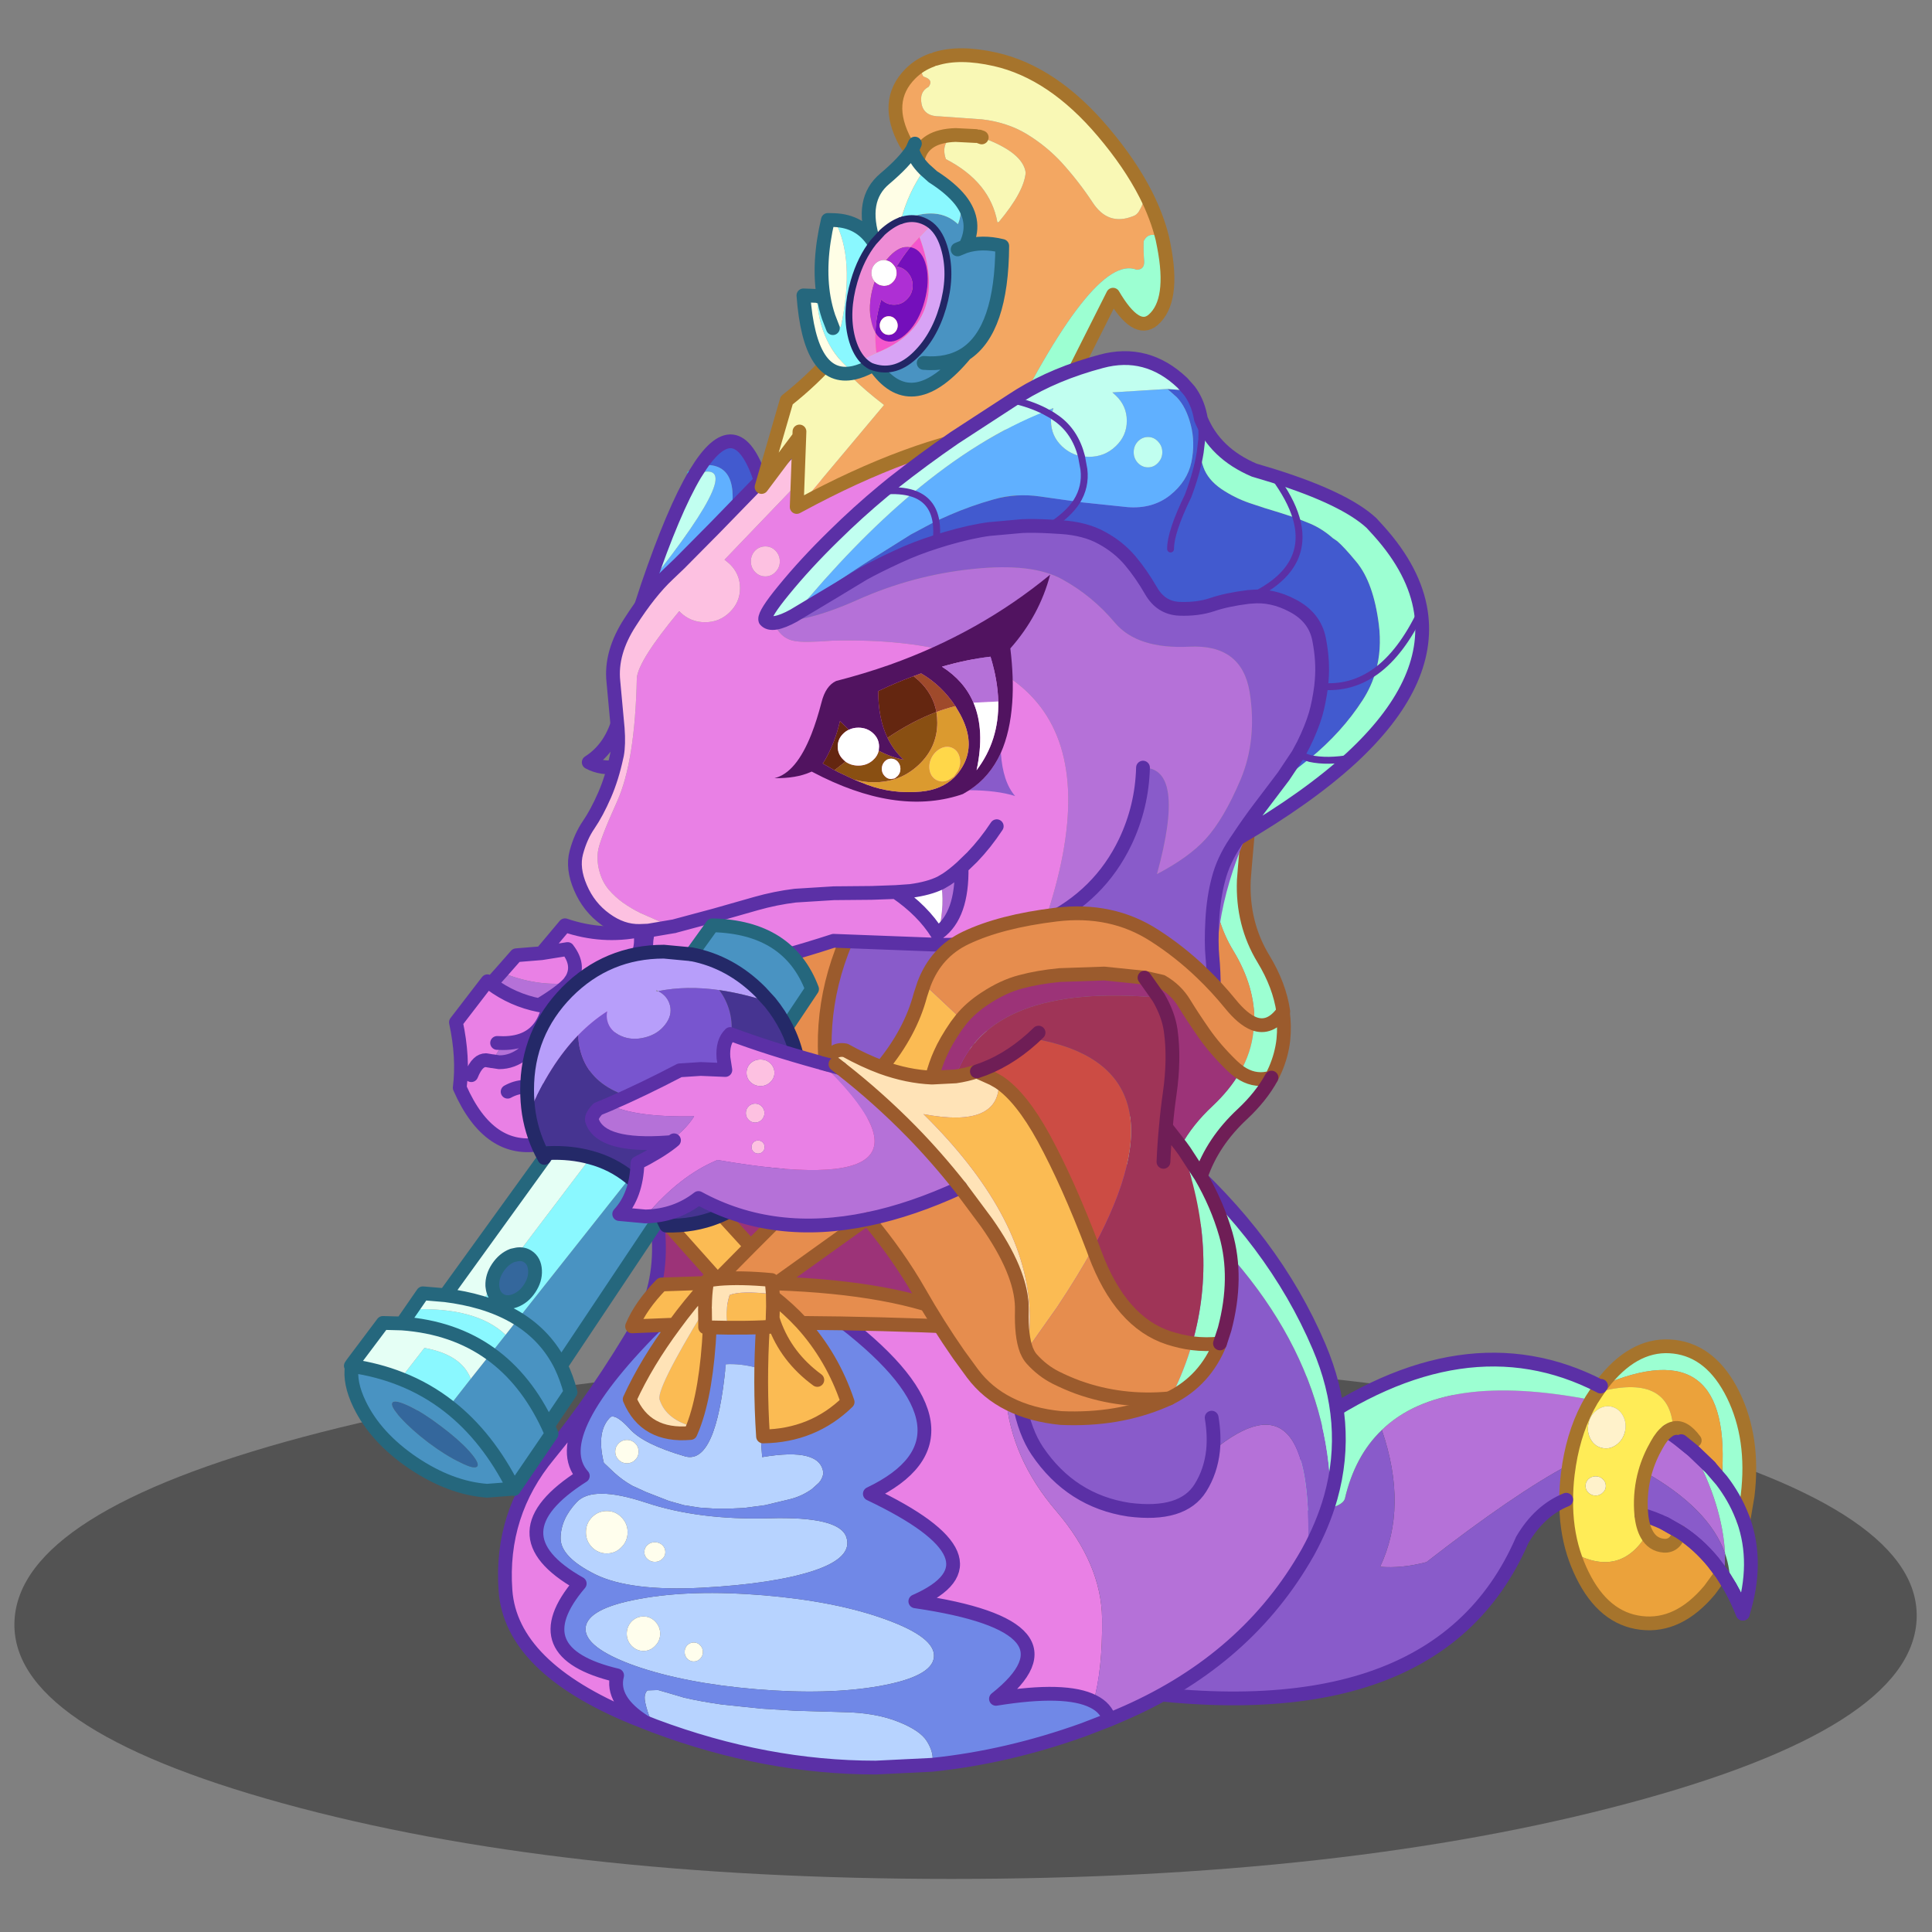 <svg xmlns:ffdec="https://www.free-decompiler.com/flash" xmlns:xlink="http://www.w3.org/1999/xlink" ffdec:objectType="frame" height="90" width="90" xmlns="http://www.w3.org/2000/svg"><rect width="100%" height="100%" fill="#808080" stroke="none"/><use ffdec:characterId="16" height="90" transform="translate(-1)" width="92" xlink:href="#a"/><defs><g id="a" transform="translate(1)"><use ffdec:characterId="13" height="139.1" transform="matrix(.615 0 0 .615 -1.016 2.255)" width="149.6" xlink:href="#b"/><use ffdec:characterId="15" height="121.5" transform="scale(.741)" width="121.5" xlink:href="#c"/></g><g id="b" transform="translate(32.7 -45.95)"><use ffdec:characterId="1" height="16.1" transform="matrix(2.358 0 -.135 2.435 -28.861 145.401)" width="61.1" xlink:href="#d"/><use ffdec:characterId="2" height="106.2" transform="translate(51.085 143.733) scale(.261)" width="195.45" xlink:href="#e"/><use ffdec:characterId="3" height="67.85" transform="translate(2.966 111.847) scale(.261)" width="57.7" xlink:href="#f"/><use ffdec:characterId="4" height="62.2" transform="translate(59.33 103.667) scale(.261)" width="28.15" xlink:href="#g"/><use ffdec:characterId="5" height="254.45" transform="translate(6.678 110.281) scale(.261)" width="246" xlink:href="#h"/><use ffdec:characterId="6" height="276.85" transform="translate(11.982 45.945) scale(.261)" width="249.85" xlink:href="#i"/><use ffdec:characterId="7" height="168.15" transform="translate(-4.994 111.85) scale(.261)" width="137.85" xlink:href="#j"/><use ffdec:characterId="8" height="150.6" transform="translate(13.258 110.935) scale(.261)" width="204.85" xlink:href="#k"/></g><g id="e"><path d="M78.95-20.8q8.5 15.6 9.3 29.85-4.6-13.05-23.2-23.6 1.15-4.1 3.4-8 1.5-2.7 3.1-3.85l1.7 1.15 5.7 4.45M43-16.75q-15.7 8.3-41.4 28.3-7.25 1.9-13.45 1.35 8.15-17.3.5-39.7 17.7-17.1 60.85-8.7-4.8 8.15-6.5 18.75" fill="#b571d8" fill-rule="evenodd" transform="translate(97.7 53.1)"/><path d="m88.25 9.05-.15 7.05-.8-1.25Q82.15 7.4 75.1 2.8q-5-3.25-11.15-5.05l-.1-1.3q-.3-5.65 1.2-11Q83.65-4 88.25 9.05m-46.1-15.6Q34.4-3.4 29.4 5.1 3.65 64.6-95.7 47.15-61.55 25.1-44.35-3.6q20.6 1.25 22.25-3.2 2.9-12.5 10.75-20 7.65 22.4-.5 39.7 6.2.55 13.45-1.35 25.7-20 41.4-28.3l-.4 2.8q-.45 3.8-.45 7.4" fill="#895bca" fill-rule="evenodd" transform="translate(97.7 53.1)"/><path d="m52.25-39.6 1.4-1.8q9-10.85 19.85-9.55Q84.35-49.65 90.6-37q6.2 12.65 4.2 29.25l-1.2 7.1Q98 11.8 93.4 26.5q-1.65-4.2-3.7-7.8.15-5-1.45-9.65-.8-14.25-9.3-29.85 4.85 4.15 8.3 8.65 3.65-44.2-35-27.45m-96.6 36q6.65-11.15 10.8-23.3 46.2-32.85 85.5-12.6l.15.1-1.2 1.75-1.4 2.15q-43.15-8.4-60.85 8.7-7.85 7.5-10.75 20-1.65 4.45-22.25 3.2" fill="#9cffd2" fill-rule="evenodd" transform="translate(97.7 53.1)"/><path d="m87.3 14.85-3.5 4.8Q74.75 30.5 63.9 29.2q-10.85-1.3-17.05-13.95-1.5-3.05-2.55-6.35 13.55 7.25 21.25-5.4-1.25-2.2-1.6-5.75Q70.1-.45 75.1 2.8q7.05 4.6 12.2 12.05M52.1-39.4l.15-.2q38.65-16.75 35 27.45-3.45-4.5-8.3-8.65l-5.7-4.45-.05-2q-.95-16.3-22.3-10.4l1.2-1.75" fill="#eba23b" fill-rule="evenodd" transform="translate(97.7 53.1)"/><path d="M44.3 8.9q-2.25-7.15-2.15-15.45 0-3.6.45-7.4l.4-2.8q1.7-10.6 6.5-18.75l1.4-2.15q21.35-5.9 22.3 10.4-.85.2-1.65.85-1.6 1.15-3.1 3.85-2.25 3.9-3.4 8-1.5 5.35-1.2 11l.1 1.3q.35 3.55 1.6 5.75-7.7 12.65-21.25 5.4m6.4-22.25q-1.2 0-2.1.8-.85.85-.85 2t.85 1.95q.9.85 2.1.85 1.2 0 2.05-.85.9-.8.9-1.95t-.9-2q-.85-.8-2.05-.8M48.65-28.8q-.6 2.45.55 4.6 1.1 2.1 3.3 2.6 2.15.55 4.15-.85 1.95-1.4 2.55-3.85.55-2.5-.55-4.6-1.15-2.1-3.3-2.65-2.2-.5-4.15.9-2 1.35-2.55 3.85" fill="#ffec57" fill-rule="evenodd" transform="translate(97.7 53.1)"/><path d="M48.65-28.8q.55-2.5 2.55-3.85 1.95-1.4 4.15-.9 2.15.55 3.3 2.65 1.1 2.1.55 4.6-.6 2.45-2.55 3.85-2 1.4-4.15.85-2.2-.5-3.3-2.6-1.15-2.15-.55-4.6m2.05 15.45q1.2 0 2.05.8.9.85.9 2t-.9 1.95q-.85.85-2.05.85-1.2 0-2.1-.85-.85-.8-.85-1.95t.85-2q.9-.8 2.1-.8" fill="#fff2cb" fill-rule="evenodd" transform="translate(97.7 53.1)"/><path d="m149.95 13.5 1.4-1.8q9-10.85 19.85-9.55 10.85 1.3 17.1 13.95 6.2 12.65 4.2 29.25l-1.2 7.1m-6.3 15.5-3.5 4.8q-9.05 10.85-19.9 9.55-10.85-1.3-17.05-13.95-1.5-3.05-2.55-6.35-2.25-7.15-2.15-15.45 0-3.6.45-7.4l.4-2.8q1.7-10.6 6.5-18.75l1.4-2.15 1.2-1.75" fill="none" stroke="#a6742c" stroke-linecap="round" stroke-linejoin="round" stroke-width="4"/><path d="M139.85 46.55Q132.1 49.7 127.1 58.2 101.35 117.7 2 100.25 36.15 78.2 53.35 49.5 60 38.35 64.15 26.2q46.2-32.85 85.5-12.6l.15.1.15-.2m11.7 37.35q3.65 1.05 6.85 2.6l4.3 2.45q5.4 3.5 9.7 8.75l2.5 3.3.8 1.25 1.6 2.6q2.05 3.6 3.7 7.8 4.6-14.7.2-27.15l-.5-1.25q-2.1-5.35-5.85-10.25l-3.4-3.95-4.9-4.7-3.4-2.75-2.3-1.7-1.7-1.15" fill="none" stroke="#5b30a6" stroke-linecap="round" stroke-linejoin="round" stroke-width="4"/><path d="M177.15 29.35q-3.2-4.35-6.25-3.5-.85.2-1.65.85-1.6 1.15-3.1 3.85-2.25 3.9-3.4 8-1.5 5.35-1.2 11l.1 1.3q.35 3.55 1.6 5.75 1.65 3.05 5.05 3.3 3.25.15 4.5-4" fill="none" stroke="#a6742c" stroke-linecap="round" stroke-linejoin="round" stroke-width="4"/><path d="M191.1 79.6q-1.65-4.2-3.7-7.8l-1.6-2.6-.8-1.25-2.5-3.3q-4.3-5.25-9.7-8.75l-4.3-2.45M181.55 37l-4.9-4.7-3.4-2.75" fill="none" stroke="#5b30a6" stroke-linecap="round" stroke-linejoin="round" stroke-width="4"/></g><g id="f"><path d="M22.6-19.4q-3.75 2.55-10.9 3.05 7.15-.5 10.9-3.05l2.85 9L-1.8 31.5q-15.4 3.2-23.95-16.25 1.1-8.75-1.1-19l9.15-11.9 1 .75q6.35 4.7 14 6.2 6.4-3.85 8.7-6.45l5.7-1.2q-2.3.1-4.9.05 2.25-4.05-1.15-8.55l-.1-.15L-2-23.8 5.55-25l.1.15q3.4 4.5 1.15 8.55L6-15.15q-9.5 1.1-19.7-3.1l4.35-4.95 7.35-.6 6.8-8.1q10.9 3.7 21.8 1.45 1.25 7.55-4 11.05M-1.65-3.7Q-.55-5.65 0-8.25l-2.7-.45 2.7.45q-.55 2.6-1.65 4.55-3.35 6-11.55 6l-1.7-.05 1.7.05-3.15 5.25h.15l1.9.3q3.85 0 7.1-2.6 3.75-3.6 5.55-8.95M-22.4 11.6q1-2.45 2.1-3.45.95-.9 2.15-.9l1.8.3-1.8-.3q-1.2 0-2.15.9-1.1 1-2.1 3.45m20.2 4.35q-4.95-2.15-9.65.45 4.7-2.6 9.65-.45" fill="#e980e5" fill-rule="evenodd" transform="translate(28.85 33.9)"/><path d="M6-15.15q-2.3 2.6-8.7 6.45-7.65-1.5-14-6.2l3-3.35q10.2 4.2 19.7 3.1M-1.65-3.7q-1.8 5.35-5.55 8.95-3.25 2.6-7.1 2.6l-1.9-.3h-.15l3.15-5.25q8.2 0 11.55-6" fill="#b571d8" fill-rule="evenodd" transform="translate(28.85 33.9)"/><path d="M40.55 17.55q7.15-.5 10.9-3.05 5.25-3.5 4-11.05Q44.55 5.7 33.65 2l-6.8 8.1 7.55-1.2.1.15q3.4 4.5 1.15 8.55 2.6.05 4.9-.05m-5.7 1.2q-2.3 2.6-8.7 6.45l2.7.45q-.55 2.6-1.65 4.55-1.8 5.35-5.55 8.95-3.25 2.6-7.1 2.6l-1.9-.3h-.15l-1.8-.3q-1.2 0-2.15.9-1.1 1-2.1 3.45m29.2-27.9-.8 1.15m-19.7-3.1-3 3.35q6.35 4.7 14 6.2m-11-9.55 4.35-4.95 7.35-.6M12.15 19l-1-.75L2 30.15q2.2 10.25 1.1 19Q11.65 68.6 27.05 65.4l2.2-.55M15.65 36.2l-1.7-.05m1.7.05q8.2 0 11.55-6M17 50.3q4.7-2.6 9.65-.45" fill="none" stroke="#5b30a6" stroke-linecap="round" stroke-linejoin="round" stroke-width="4"/></g><g id="g"><path d="M-7.7-18.4q2.8-5.85 7.45-9.8l2.45-1.9-.15 1.9-1.1 12.55-.3 3.85Q.15.8 6.35 11 11 18.65 12.1 26.25q-3.75 5.15-8.4 3.4Q4 19.2-2.35 8.7-8-.55-8.1-11.8l.35-6.15.05-.45" fill="#9cffd2" fill-rule="evenodd" transform="translate(14.05 32.1)"/><path d="m-7.75-17.95-.35 6.15Q-8-.55-2.35 8.7 4 19.2 3.7 29.65.5 28.4-3.15 23.9q-3.95-4.85-8.3-9-1.7-15.8 1.3-26.7.95-3.35 2.3-6.2l.1.05" fill="#e68d4e" fill-rule="evenodd" transform="translate(14.05 32.1)"/><path d="M26.15 58.35q-1.1-7.6-5.75-15.25-6.2-10.2-5.7-22.8l.3-3.85L16.1 3.9l.15-1.9-2.45 1.9q-4.65 3.95-7.45 9.8l-.15.4q-1.35 2.85-2.3 6.2Q.9 31.2 2.6 47" fill="none" stroke="#9b5b2d" stroke-linecap="round" stroke-linejoin="round" stroke-width="4"/></g><g id="h"><path d="m-27.05-71.55-19.2-1.75q1.2-29.6 9.2-46.75l17.7-.35q-12.05 23.7-7.7 48.85" fill="#e68d4e" fill-rule="evenodd" transform="translate(123 127.2)"/><path d="m-19.35-120.4 46.4-.4-25.6 51.85-28.5-2.6q-4.35-25.15 7.7-48.85" fill="#895bca" fill-rule="evenodd" transform="translate(123 127.2)"/><path d="m152.1 2.2-2.05 4.2 3.8-.05m-68.75.8h.85Q87.2 4.4 88.65 2M76.6 57.1l.15-3.2-6.7-.6m25.9 2.35-19.2-1.75q1.2-29.6 9.2-46.75l17.7-.35 46.4-.4-25.6 51.85 6.85.6m-35.35-3.2.2 1.1m28.3 1.5-1.3 2.6m-27.2-5.2 28.5 2.6M103.65 6.8q-12.05 23.7-7.7 48.85" fill="none" stroke="#9b5b2d" stroke-linecap="round" stroke-linejoin="round" stroke-width="4"/><path d="m2.9 124.45-16.3.8q-31.9 0-64.1-12.05-1.45-2.05-2.1-4.25-.9-2.9-.85-4.1.05-1.25.8-2l3.1-.1 4.3 1.25 3.2.95q4.7 1.1 11 2l11.5 1.2 9.75.6 13.9.4q9.35.15 15.9 2.75 6.5 2.55 8.45 5.7 1.95 3.1 1.65 5.8l-.2 1.05m-41.55-77-6.9 1.65-6 .8-4.2.2h-4.35l-4.45-.3-4.5-.7-4.4-1.25L-80 45.3l-4.05-1.85q-2.85-1.6-5.25-3.8l-3-2.85q-2.3-9.2 1.95-13.3 1.65-.85 5.65 3.55 3.95 4.35 15.7 7.8 9.3 3.05 12.1-26.65 3.95-.25 8.6.9l1.95 26.05q17.1-2.9 17.75 4.7v.05q-.3 1.6-1.3 2.7l-2 1.8q-3.05 2.2-6.75 3.05m-29.45 42.3q-.75.8-.75 1.95t.75 1.95q.8.8 1.9.8 1.1 0 1.85-.8.8-.8.8-1.95t-.8-1.95q-.75-.8-1.85-.8t-1.9.8m-9.3-6.9q-1.4-1.45-3.4-1.45t-3.45 1.45q-1.4 1.5-1.4 3.55t1.4 3.5q1.45 1.5 3.45 1.5t3.4-1.5q1.45-1.45 1.45-3.5t-1.45-3.55m-2.25-18.15q.9.85 2.15.85t2.15-.85q.9-.8.9-2t-.9-2.05q-.9-.8-2.15-.8t-2.15.8q-.9.85-.9 2.05 0 1.2.9 2m48.3 3.4q-11.5 3.8-32.4 4.95-20.9 1.1-31-3.85-10.15-5.05-10.1-10.55.05-5.55 4.7-10.45 4.65-4.95 20.05.15 15.3 5.1 35.7 4.55 20.35-.6 22.45 5.4 2.1 5.95-9.4 9.8m20.85 14.15Q4 87.5 3.5 93.15q-.45 5.65-15.6 8.4-15.1 2.7-36.05.95-20.9-1.75-35.45-6.9-14.45-5.25-14-10.9.5-5.65 15.6-8.4 15.2-2.8 36.1-1.05 20.95 1.75 35.4 7M-95.75 52.6q-1.75 1.8-1.75 4.35t1.75 4.35q1.8 1.8 4.3 1.8t4.25-1.8q1.8-1.8 1.8-4.35t-1.8-4.35q-1.75-1.8-4.25-1.8t-4.3 1.8M-88 31.15q-1 1-1 2.4t1 2.4q1 1 2.4 1t2.4-1q1-1 1-2.4t-1-2.4q-1-1-2.4-1t-2.4 1" fill="#b7d3ff" fill-rule="evenodd" transform="translate(123 127.2)"/><path d="M-79.65 64.7q-.9-.8-.9-2t.9-2.05q.9-.8 2.15-.8t2.15.8q.9.85.9 2.05 0 1.2-.9 2-.9.85-2.15.85t-2.15-.85m2.25 18.15q1.45 1.5 1.45 3.55t-1.45 3.5q-1.4 1.5-3.4 1.5t-3.45-1.5q-1.4-1.45-1.4-3.5t1.4-3.55q1.45-1.45 3.45-1.45t3.4 1.45m9.3 6.9q.8-.8 1.9-.8 1.1 0 1.85.8.8.8.8 1.95t-.8 1.95q-.75.8-1.85.8t-1.9-.8q-.75-.8-.75-1.95t.75-1.95M-88 31.15q1-1 2.4-1t2.4 1q1 1 1 2.4t-1 2.4q-1 1-2.4 1t-2.4-1q-1-1-1-2.4t1-2.4m-7.75 21.45q1.8-1.8 4.3-1.8t4.25 1.8q1.8 1.8 1.8 4.35t-1.8 4.35q-1.75 1.8-4.25 1.8t-4.3-1.8q-1.75-1.8-1.75-4.35t1.75-4.35" fill="#fffeed" fill-rule="evenodd" transform="translate(123 127.2)"/><path d="M49.8 106.1q3.6 1.8 4.65 5.25l-7.5 2.9Q24.8 122.2 2.9 124.45l.2-1.05q.3-2.7-1.65-5.8-1.95-3.15-8.45-5.7-6.55-2.6-15.9-2.75l-13.9-.4-9.75-.6-11.5-1.2q-6.3-.9-11-2l-3.2-.95-4.3-1.25-3.1.1q-.75.75-.8 2-.05 1.2.85 4.1.65 2.2 2.1 4.25l-2.8-1.1q-10.05-6.3-8.15-13.6-27.9-6.6-10.85-26.65-25.6-14.45.9-31.25-10.85-12.1 23-45.45 24.25-12.9 52.65.85l.2.1q42.5 32.95 7.45 49.7Q25.35 65.05-1.9 77q49.9 7.3 23.4 28.3 20.35-3.3 28.3.8m-88.45-58.65q3.7-.85 6.75-3.05l2-1.8q1-1.1 1.3-2.7v-.05q-.65-7.6-17.75-4.7L-48.3 9.1q-4.65-1.15-8.6-.9-2.8 29.7-12.1 26.65-11.75-3.45-15.7-7.8-4-4.4-5.65-3.55-4.25 4.1-1.95 13.3l3 2.85q2.4 2.2 5.25 3.8L-80 45.3l6.55 2.55 4.4 1.25 4.5.7 4.45.3h4.35l4.2-.2 6-.8 6.9-1.65m28.15 34.8q-14.45-5.25-35.4-7Q-66.8 73.5-82 76.3q-15.1 2.75-15.6 8.4-.45 5.65 14 10.9 14.55 5.15 35.45 6.9 20.95 1.75 36.05-.95 15.15-2.75 15.6-8.4.5-5.65-14-10.9M-31.35 68.1q11.5-3.85 9.4-9.8-2.1-6-22.45-5.4-20.4.55-35.7-4.55-15.4-5.1-20.05-.15-4.65 4.9-4.7 10.45-.05 5.5 10.1 10.55 10.1 4.95 31 3.85 20.9-1.15 32.4-4.95" fill="#7088e7" fill-rule="evenodd" transform="translate(123 127.2)"/><path d="M24-1.7q-.45 9.6.4 19.5 1.5 17.7 14.6 33t13.3 31.25q.15 14.85-2.5 24.05-7.95-4.1-28.3-.8Q48 84.3-1.9 77q27.25-11.95-13.2-31.2 35.05-16.75-7.45-49.7l-.2-.1q-28.4-13.75-52.65-.85-33.85 33.35-23 45.45-26.5 16.8-.9 31.25-17.05 20.05 10.85 26.65-1.9 7.3 8.15 13.6l-3.55-1.4q-35.4-14.6-37-36.85-1.6-22.25 12.55-39.35 13.95-16.85 27.25-39.7l.25-.4.1-.25 1.4-3Q-41.45-17.55 24-1.7" fill="#e980e5" fill-rule="evenodd" transform="translate(123 127.2)"/><path d="m25.15-13.35 2.7-2.3Q27.05-7.8 26.9-1q-.55 23.75 6.6 34.35 9.8 14.5 26.55 17.05 15.6 2 20.8-6.35 3-4.8 3.65-10.8Q113.95 9.1 112.05 62.7l-1.25 2.15q-17.95 30.2-53.55 45.3l-2.8 1.2q-1.05-3.45-4.65-5.25 2.65-9.2 2.5-24.05Q52.1 66.1 39 50.8q-13.1-15.3-14.6-33-.85-9.9-.4-19.5.3-5.9 1.1-11.65h.05" fill="#b571d8" fill-rule="evenodd" transform="translate(123 127.2)"/><path d="M12.65-84.05q11.25 7 21.55 15.4 15.45 12.55 30.95 22.5 52.75 41.5 53.5 93-2.25 7.95-6.6 15.85 1.9-53.6-27.55-29.45-.65 6-3.65 10.8-5.2 8.35-20.8 6.35Q43.3 47.85 33.5 33.35 26.35 22.75 26.9-1q.15-6.8.95-14.65l-2.7 2.3q.35-5.1-1.4-8.4l-5.8-9.6L11.4-41q-1.4-2.35-7.6-7.5-5.15-4.35-9.6-7.4L-19.6-66q-7.65-5.5-12.85-8.85h21.9l-.2-9.2h23.4m-59.4.65-1-.65h.95l.05.65M84.1 23.7q.85 5.1.4 9.55.45-4.45-.4-9.55" fill="#895bca" fill-rule="evenodd" transform="translate(123 127.2)"/><path d="M12.65-84.05h2.65l-.15-5.85q14.15 5.5 30.5 15.25 8.05 4.8 26.6 20.85l.2.85.7-.1.15.2.05-.05q28.75 25.05 41.9 55.95 9.45 22.2 3.4 43.8-.75-51.5-53.5-93-15.5-9.95-30.95-22.5-10.3-8.4-21.55-15.4" fill="#9cffd2" fill-rule="evenodd" transform="translate(123 127.2)"/><path d="M25.15-13.35h-.05Q24.3-7.6 24-1.7-41.45-17.55-79.3-8.85q4.5-11.45 2.25-26.05l-.6-3.4-.25-1.2h.05l-7.45-42.2 2.65-1.6 6.8-3.6q4.4-2.8 10.75-5.05l.2 7.9h17.15l1 .65.2 8.55h14.1q5.2 3.35 12.85 8.85l13.8 10.1q4.45 3.05 9.6 7.4 6.2 5.15 7.6 7.5l6.55 9.65 5.8 9.6q1.75 3.3 1.4 8.4M-77.65-38.3l-.2-1.2.2 1.2" fill="#9c3378" fill-rule="evenodd" transform="translate(123 127.2)"/><path d="M241.65 174.05q6.05-21.6-3.4-43.8-13.15-30.9-41.9-55.95l-.2-.15-.7.1M172.8 233.3q3.6 1.8 4.65 5.25l2.8-1.2q35.6-15.1 53.55-45.3l1.25-2.15q4.35-7.9 6.6-15.85m-34.15-13.6q-.65 6-3.65 10.8-5.2 8.35-20.8 6.35-16.75-2.55-26.55-17.05-7.15-10.6-6.6-34.35.15-6.8.95-14.65M37.7 45.5l7.45 42.2.2 1.2.6 3.4q2.25 14.6-2.25 26.05l-1.4 3-.1.25-.25.4q-13.3 22.85-27.25 39.7Q.55 178.8 2.15 201.05q1.6 22.25 37 36.85l3.55 1.4q-10.05-6.3-8.15-13.6-27.9-6.6-10.85-26.65-25.6-14.45.9-31.25-10.85-12.1 23-45.45 24.25-12.9 52.65.85l.2.1q42.5 32.95 7.45 49.7 40.45 19.25 13.2 31.2 49.9 7.3 23.4 28.3 20.35-3.3 28.3.8m34.7-72.85q.45-4.45-.4-9.55m-29.65 87.65-7.5 2.9q-22.15 7.95-44.05 10.2l-16.3.8q-31.9 0-64.1-12.05l-2.8-1.1M37.6 44.9l.1.6m7.45 42.2h-.05l.25 1.2" fill="none" stroke="#5b30a6" stroke-linecap="round" stroke-linejoin="round" stroke-width="4"/><path d="M-42.25-15.25q34.35 1.2 53.4 9.7l.9 2.95Q-12.6-3.65-34.9-3.8q-3.8-4.1-8.35-7.65v-.7l-.2-2.3-.05-.85 1.25.05-1.25-.05-.1-.95q-9-.85-15.45-.3L-49.7-26l10.35-10.35 31.85-3.8-34.75 24.9" fill="#e68d4e" fill-rule="evenodd" transform="translate(123 127.2)"/><path d="M-43.25-12.15v.7Q-38.7-7.9-34.9-3.8q8.95 9.85 13.35 22.95-10.05 9.8-24.55 10-1.05-15.75-.05-31.7-4.7.2-10.1.15-1.1-4.5.45-9.5 3.2-1.3 12.55-.25m-18.3 9.65q-.9 18.6-4.85 28.85-7.75-2.1-9.65-7.7-1.5-2.6 13.1-26.55l.05 4.35v1l1.35.05m-10.2-.8-12.35.5q2.5-6 8.5-12.15l13.2-.45-.1.7Q-67.6-9-71.75-3.3m12.25-13.2-19.45-21.8 13.4-5.05L-49.7-26l-9.35 9.45-.3.05h-.15m16.2 11.45-.1 1.25h.5l-.4-1.25v-.6q.15-2.95.05-5.8.1 2.85-.05 5.8v.6m12.95 17.8q-9-6.6-12.55-16.55 3.55 9.95 12.55 16.55M-43.4-3.8l-.1 1.05v.05l-2.65.15 2.65-.15v-.05l.1-1.05" fill="#fbbb53" fill-rule="evenodd" transform="translate(123 127.2)"/><path d="m-43.5-15.3.05.85.2 2.3q-9.35-1.05-12.55.25-1.55 5-.45 9.5l-5.3-.1-1.35-.05v-1l-.05-4.35q-14.6 23.95-13.1 26.55 1.9 5.6 9.65 7.7l-.75 1.8q-13.05 1.15-17.65-9.8 4.9-10.7 13.05-21.65Q-67.6-9-62.5-14.7l.1-.7.15-.75 2.75-.35h.15l.3-.05q6.45-.55 15.45.3l.1.95m-19.45 6.7q.05-3.6.45-6.1-.4 2.5-.45 6.1" fill="#ffe3b7" fill-rule="evenodd" transform="translate(123 127.2)"/><path d="M88.1 123.4q22.3.15 46.95 1.2l-.9-2.95q-19.05-8.5-53.4-9.7l-1.25-.05.05.85.2 2.3v.7q4.55 3.55 8.35 7.65 8.95 9.85 13.35 22.95-10.05 9.8-24.55 10-1.05-15.75-.05-31.7-4.7.2-10.1.15l-5.3-.1q-.9 18.6-4.85 28.85l-.75 1.8q-13.05 1.15-17.65-9.8 4.9-10.7 13.05-21.65l-12.35.5q2.5-6 8.5-12.15l13.2-.45.15-.75 2.75-.35-19.45-21.8 13.4-5.05L73.3 101.2l10.35-10.35 31.85-3.8-34.75 24.9M63.5 110.7h.15l.3-.05 9.35-9.45m-12.7 10.6-.1.7q-.4 2.5-.45 6.1m0 .7.05 4.35v1l1.35.05m18.05-12.8-.1-.95q-9-.85-15.45-.3m15.75 11.5-.1 1.25h.5l-.4-1.25v-.6q.15-2.95.05-5.8m-2.9 8.9 2.65-.15v-.05l.1-1.05m.5 0q3.55 9.95 12.55 16.55m-41.4-16.05q4.15-5.7 9.25-11.4" fill="none" stroke="#9b5b2d" stroke-linecap="round" stroke-linejoin="round" stroke-width="4"/></g><g id="i"><path d="M-86.4-18.4q11.45-16.9 18.25 7.25L-78.1-1.5q3.95-18.25-8.3-16.9" fill="#425acf" fill-rule="evenodd" transform="translate(124.9 139.4)"/><path d="m-87.2-17.15.8-1.25q12.25-1.35 8.3 16.9-14.05 13.8-26.95 28.05l3.3-10.05q30.5-38.3 13.65-32.25l.9-1.4" fill="#60b0ff" fill-rule="evenodd" transform="translate(124.9 139.4)"/><path d="M-101.75 16.5Q-94.3-5.3-88.1-15.75q16.85-6.05-13.65 32.25" fill="#c1fff0" fill-rule="evenodd" transform="translate(124.9 139.4)"/><path d="m-87.2-17.15-2.55.95" fill="none" stroke="#0ff" stroke-linecap="round" stroke-linejoin="round" transform="translate(124.9 139.4)"/><path d="m37.7 122.25.8-1.25q11.45-16.9 18.25 7.25l-9.95 9.65q-14.05 13.8-26.95 28.05l3.3-10.05q7.45-21.8 13.65-32.25l.9-1.4zm-23.05 86.2q1.6-6.2.35-14.75-2.25 9.2-9 13.5 3.75 2.05 8.65 1.25z" fill="none" stroke="#5b30a6" stroke-linecap="round" stroke-linejoin="round" stroke-width="4"/><path d="M41.95 69.35q12.55-.05 4.05 30.9 9.25-4.85 14.15-10.2 5.3-5.85 10.15-17.3 4.8-11.5 2.6-25.35-2.3-13.9-17.45-13.15Q40.3 35 33.8 27.3q-6.5-7.75-15.2-12.55-8.7-4.9-26.1-3.05-17.45 1.8-33.5 9-15.25 6.8-24.2 6.05Q62.75-50.7 100.7 29.9q5.5 26.95-28.9 59.4-11.4 26.85-7.35 48.15-19.8-19.35-52.1-20.2-3.25-.1-6.6.05 3.9-1.35 7.65-3.15 15.95-7.7 23.4-23.25 4.85-10.2 5.15-21.55" fill="#895bca" fill-rule="evenodd" transform="translate(124.9 139.4)"/><path d="M-65.2 26.75q8.95.75 24.2-6.05 16.05-7.2 33.5-9 17.4-1.85 26.1 3.05 8.7 4.8 15.2 12.55 6.5 7.7 21.65 6.95Q70.6 33.5 72.9 47.4q2.2 13.85-2.6 25.35-4.85 11.45-10.15 17.3-4.9 5.35-14.15 10.2 8.5-30.95-4.05-30.9-.3 11.35-5.15 21.55-7.45 15.55-23.4 23.25Q41.95 30.2-48.3 32.5q-7.95.6-10.5.15-4.65-.6-6.55-5.85l.15-.05m54.5 71.55q.25 13.9-6.65 18.95 1.85-8.95.6-14.5l1.7-1q2.15-1.45 4.35-3.45" fill="#b571d8" fill-rule="evenodd" transform="translate(124.9 139.4)"/><path d="M13.4 114.15q-3.75 1.8-7.65 3.15-11.75 3.95-24.65 3.4l-28.95-1.1q-60.15 19.55-53.75-2.95l7.35-1.25-4.3-1.5-5.45-2.4q-2.6-1.3-4.95-2.95-2.35-1.7-4.1-3.75-1.8-2.1-2.65-5-.9-2.95-.55-6 .35-3.1 5.6-14.7 5.2-11.6 5.7-35.8.5-5.15 12.25-19.3l.35.25q3 2.9 7.2 2.9t7.15-2.9q3-2.9 3-7t-3-7L-79.5 9l21.05-21.95-.05 1.6 56.15-22Q-36.85-7.1-65.65 27l.3-.2q1.9 5.25 6.55 5.85 2.55.45 10.5-.15 90.25-2.3 61.7 81.65m-81.05-109q-1.75 0-3 1.25-1.2 1.3-1.2 3.1t1.2 3.05q1.25 1.3 3 1.3t2.95-1.3q1.25-1.25 1.25-3.05 0-1.8-1.25-3.1-1.2-1.25-2.95-1.25m-26.2 110.15 11.55-3.1 11.95-3.4q5.65-1.6 11.35-2.3l11.2-.7 11.05-.1 6.95-.25-6.95.25-11.05.1-11.2.7q-5.7.7-11.35 2.3l-11.95 3.4-11.55 3.1-.3.1h-.1l.1.05.3.1v-.25m83.15-17 3.1-3q3.8-3.95 7.1-8.95-3.3 5-7.1 8.95l-3.1 3q-2.2 2-4.35 3.45l-1.7 1q-3.45 1.7-8.8 2.4l-4.25.3q7.9 5.4 12.05 12.1l.3.05.1-.35q6.9-5.05 6.65-18.95" fill="#e980e5" fill-rule="evenodd" transform="translate(124.9 139.4)"/><path d="m-57.85-25.2-.6 12.25L-79.5 9l1.5 1.25q3 2.9 3 7t-3 7q-2.95 2.9-7.15 2.9t-7.2-2.9l-.3-.3-.05.05q-11.75 14.15-12.25 19.3-.5 24.2-5.7 35.8-5.25 11.6-5.6 14.7-.35 3.05.55 6 .85 2.9 2.65 5 1.75 2.05 4.1 3.75 2.35 1.65 4.95 2.95l5.45 2.4 4.3 1.5-7.35 1.25-2.55.1q-5.1.1-9.9-3.4-4.85-3.5-7.25-9.15-2.45-5.65-1.2-10.25 1.25-4.65 3.6-8.05 2.35-3.45 4.6-8.6 2.15-4.95 3.45-11.05l.15-.65q.55-3 .2-7.65l-1.25-13.55q-.9-8.4 4.85-17.25 5.7-8.9 11.05-13.9l3.3-3.15L-82.3-.25l13.85-14.25 10.6-10.7m-9.8 30.35q1.75 0 2.95 1.25 1.25 1.3 1.25 3.1t-1.25 3.05q-1.2 1.3-2.95 1.3-1.75 0-3-1.3-1.2-1.25-1.2-3.05 0-1.8 1.2-3.1 1.25-1.25 3-1.25" fill="#fdc1e1" fill-rule="evenodd" transform="translate(124.9 139.4)"/><path d="M-17.75 117.55q-4.15-6.7-12.05-12.1l4.25-.3q5.35-.7 8.8-2.4 1.25 5.55-.6 14.5l-.4.3" fill="#fff" fill-rule="evenodd" transform="translate(124.9 139.4)"/><path d="M166.85 208.75q-.3 11.35-5.15 21.55-7.45 15.55-23.4 23.25-3.75 1.8-7.65 3.15-11.75 3.95-24.65 3.4L77.05 259q-60.15 19.55-53.75-2.95l7.35-1.25h.1l.3-.1 11.55-3.1 11.95-3.4q5.65-1.6 11.35-2.3l11.2-.7 11.05-.1 6.95-.25 4.25-.3q5.35-.7 8.8-2.4l1.7-1q2.15-1.45 4.35-3.45.25 13.9-6.65 18.95l-.4.3q-4.15-6.7-12.05-12.1M67.05 114.2l-10.6 10.7-13.85 14.25-10.25 10.35-3.3 3.15q-5.35 5-11.05 13.9-5.75 8.85-4.85 17.25l1.25 13.55q.35 4.65-.2 7.65l-.15.65q-1.3 6.1-3.45 11.05-2.25 5.15-4.6 8.6-2.35 3.4-3.6 8.05-1.25 4.6 1.2 10.25 2.4 5.65 7.25 9.15 4.8 3.5 9.9 3.4l2.55-.1m101.1-30.3q-3.3 5-7.1 8.95l-3.1 3M68.65 112.5l-1.6 1.7" fill="none" stroke="#5b30a6" stroke-linecap="round" stroke-linejoin="round" stroke-width="4"/><path d="M-19.3-136q-4.1 2.75-2.45 4.8 3 .9 1.5 2.95-2.8 1.45-2.05 5.05.75 3.6 5.4 3.55l12.05.85q7.4.85 13.1 4.3 5.65 3.45 10.05 8.2 5 5.5 9.05 11.65 4.45 6.8 11.6 4 1.15-.35 1.8-1.4 1.5-2.5 1.95-5.05 3.3 6.5 4.85 12.8-3.85-2.3-5.4.85-.1 3.3.15 5.9.05 2.4-2.2 2.4Q27.45-80.2.4-24.7l-.2-3.4q-25.7 3.95-57.8 21.3l24.4-29.1Q-44-44.2-47.75-50.25q19.65-22.6 24.3-56.4l.2-1.05q-2.9-2.85-3.7-4.3-6.55-12.05 1.4-20.05 2.65-2.65 6.25-3.95m6.85 21.75q-9.1.3-10.8 6.55 1.7-6.25 10.8-6.55-4.5 2.05-2.8 7Q-2.4-100.6-.3-88.9l.4-.1q7.3-8.7 7.8-14.3-.75-5.9-12.75-10.25l-.7-.25-1-.15-5.9-.3" fill="#f3a762" fill-rule="evenodd" transform="translate(124.9 139.4)"/><path d="M42.7-97.1q-.45 2.55-1.95 5.05-.65 1.05-1.8 1.4-7.15 2.8-11.6-4-4.05-6.15-9.05-11.65-4.4-4.75-10.05-8.2-5.7-3.45-13.1-4.3l-12.05-.85q-4.65.05-5.4-3.55-.75-3.6 2.05-5.05 1.5-2.05-1.5-2.95-1.65-2.05 2.45-4.8l1.05-.35q6.95-2.2 17.35.15 16.7 3.8 31.25 21 7.8 9.2 12.35 18.1m-55.15-17.15 5.9.3 1 .15.7.25q12 4.35 12.75 10.25Q7.4-97.7.1-89l-.4.1q-2.1-11.7-14.95-18.35-1.7-4.95 2.8-7M-57.6-6.8l-.95.5.75-20.4-10.95 14.6 7.3-25.15q7.55-5.95 13.7-13Q-44-44.2-33.2-35.9L-57.6-6.8m-.2-19.9.05-1.5-.05 1.5" fill="#f9f8b5" fill-rule="evenodd" transform="translate(124.9 139.4)"/><path d="m47.6-84.1.4 2q3.15 16.05-3.1 21.5-4.9 4.2-11.65-7.3L1.6-5.05.4-24.7q27.05-55.5 39.7-50.45 2.25 0 2.2-2.4-.25-2.6-.15-5.9 1.55-3.15 5.4-.85l.05.2" fill="#9cffd2" fill-rule="evenodd" transform="translate(124.9 139.4)"/><path d="m-6.55-113.95 1 .15" fill="none" stroke="#0ff" stroke-linecap="round" stroke-linejoin="round" transform="translate(124.9 139.4)"/><path d="M167.6 42.3q-4.55-8.9-12.35-18.1Q140.7 7 124 3.2q-10.4-2.35-17.35-.15m-1.05.35q-3.6 1.3-6.25 3.95-7.95 8-1.4 20.05.8 1.45 3.7 4.3 1.7-6.25 10.8-6.55l5.9.3m1 .15.7.25M172.5 55.3l.4 2q3.15 16.05-3.1 21.5-4.9 4.2-11.65-7.3l-31.65 62.85-1.2-19.65-.2-3.4q-25.7 3.95-57.8 21.3l-.95.5.75-20.4-10.95 14.6 7.3-25.15q7.55-5.95 13.7-13 19.65-22.6 24.3-56.4l.2-1.05m70.8 23.4q-1.55-6.3-4.85-12.8M67.15 111.2l-.05 1.5" fill="none" stroke="#a6742c" stroke-linecap="round" stroke-linejoin="round" stroke-width="4"/><path d="M.7 65.05q.55 8.45 4.15 12.55-5.15-1.65-13.3-1.7 6-3.9 9.15-10.85" fill="#895bca" fill-rule="evenodd" transform="translate(124.9 139.4)"/><path d="m-8.45 75.9-1.35.8-.5.3-.85.3q-18.8 6-42.85-6.7l-.2-.1-.35.15Q-58.75 72.5-65 72.4q6.3-1.5 10.75-12.85 1.55-3.95 2.9-9.15 1.2-4.8 4.25-6.2 8-2.05 15.55-4.7Q-5.45 30.2 15 13.35 11.9 25.2 3.45 34.75 4.5 43.4 4 50.5 3.4 58.95.7 65.05-2.45 72-8.45 75.9m8.4-25.75q-.15-6.1-2.25-13-6.85.8-14.1 2.9 6.45 4.1 9.15 10.45 3.4 8 .9 19.6Q.2 61.5-.05 50.15m-24.6-7.35q-5.05 1.85-10.25 4.35 0 7.95 2.7 13.55 1.8 3.7 4.7 6.35-3.6-.7-7.25-2.6l.1-1.2q0-2.3-1.75-3.9t-4.25-1.6q-1.5 0-2.75.6l-2.6-2.5q-1.4 6.2-4.4 11.4l-.6.9 3.4 1.95h.05l1.05.55 4.55 2.15 3.8 1.5q7.3 2.75 15.65 2 6.05-.55 9.7-4.15 1.4-1.4 2.45-3.25 3.8-6.65-.8-15.1l-1.35-2.3q-4-6.05-9.95-9.5l-2.2.8" fill="#511360" fill-rule="evenodd" transform="translate(124.9 139.4)"/><path d="M-32.2 60.7q-2.7-5.6-2.7-13.55 5.2-2.5 10.25-4.35l1.5 1.25Q-18.95 48-18 53.2q-7.05 2.65-14.2 7.5m-15.35 9.4h-.05l-3.4-1.95.6-.9q3-5.2 4.4-11.4l2.6 2.5q-.8.35-1.5 1-1.75 1.6-1.75 3.9t1.75 3.9l.5.45-3.05 2.4-.1.1" fill="#642610" fill-rule="evenodd" transform="translate(124.9 139.4)"/><path d="m-41.95 72.8-4.55-2.15-1.05-.55.1-.1 3.05-2.4q1.6 1.15 3.75 1.15 2.5 0 4.25-1.6 1.3-1.15 1.65-2.7 3.65 1.9 7.25 2.6-2.9-2.65-4.7-6.35 7.15-4.85 14.2-7.5.25 1.5.25 3.1 0 7.15-5.4 12.25-3.1 2.9-6.9 4.15-2.85.9-6.1.9-3.1 0-5.8-.8m8.1-3.1q0 1.2.8 2.05.8.9 1.9.9l1.05-.2.85-.7q.8-.85.8-2.05 0-1.2-.8-2.1-.8-.85-1.9-.85-1.1 0-1.9.85-.8.9-.8 2.1" fill="#894f12" fill-rule="evenodd" transform="translate(124.9 139.4)"/><path d="m-24.65 42.8 2.2-.8q5.95 3.45 9.95 9.5-2.8.7-5.5 1.7-.95-5.2-5.15-9.15l-1.5-1.25" fill="#9f4a2b" fill-rule="evenodd" transform="translate(124.9 139.4)"/><path d="m-12.5 51.5 1.35 2.3q4.6 8.45.8 15.1-1.05 1.85-2.45 3.25-3.65 3.6-9.7 4.15-8.35.75-15.65-2l-3.8-1.5q2.7.8 5.8.8 3.25 0 6.1-.9 3.8-1.25 6.9-4.15 5.4-5.1 5.4-12.25 0-1.6-.25-3.1 2.7-1 5.5-1.7m1.25 14.95q-.45-1.95-2-2.75t-3.35 0q-1.8.85-2.8 2.75-.95 1.9-.55 3.8.45 1.9 2 2.7 1.55.8 3.35.05l1.65-1.05 1.15-1.65q1-1.9.55-3.85" fill="#db9a2f" fill-rule="evenodd" transform="translate(124.9 139.4)"/><path d="M-7.25 50.5q-2.7-6.35-9.15-10.45 7.25-2.1 14.1-2.9 2.1 6.9 2.25 13l-7.2.35" fill="#b571d8" fill-rule="evenodd" transform="translate(124.9 139.4)"/><path d="M-.05 50.15Q.2 61.5-6.35 70.1q2.5-11.6-.9-19.6l7.2-.35m-43.35 8.2q1.25-.6 2.75-.6 2.5 0 4.25 1.6t1.75 3.9l-.1 1.2q-.35 1.55-1.65 2.7-1.75 1.6-4.25 1.6-2.15 0-3.75-1.15l-.5-.45q-1.75-1.6-1.75-3.9t1.75-3.9q.7-.65 1.5-1m9.55 11.35q0-1.2.8-2.1.8-.85 1.9-.85 1.1 0 1.9.85.8.9.8 2.1 0 1.2-.8 2.05l-.85.7-1.05.2q-1.1 0-1.9-.9-.8-.85-.8-2.05" fill="#fff" fill-rule="evenodd" transform="translate(124.9 139.4)"/><path d="M-11.25 66.45q.45 1.95-.55 3.85l-1.15 1.65L-14.6 73q-1.8.75-3.35-.05t-2-2.7q-.4-1.9.55-3.8 1-1.9 2.8-2.75 1.8-.8 3.35 0t2 2.75" fill="#ffd749" fill-rule="evenodd" transform="translate(124.9 139.4)"/><path d="M-27.75-89.6q10.15-4.3 16 1.2 1.2-2.9.7-6.95 5.05 6.5 1.4 13.4 4.85-1.55 10.75-.1Q.95-57.6-9.6-50.7q-15.2 18.3-25.7 4.25 5.3 1.55 10.9-3.65 5.65-5.2 8.25-14.15 2.6-8.95.65-16.45-1.3-5.05-4.15-7.35-1.4-1.1-3.1-1.6-2.45-.7-5 .05m6.05 41.5q7.15.6 12.1-2.6-4.95 3.2-12.1 2.6m12.05-33.85-2.2.9 2.2-.9" fill="#4993c2" fill-rule="evenodd" transform="translate(124.9 139.4)"/><path d="M-11.05-95.35q.5 4.05-.7 6.95-5.85-5.5-16-1.2l-.6.2q2.15-8.2 6.9-14.9l2.4 2.15q5.25 3.35 8 6.8m-36.55 5.8q7.45.3 11.35 6.35-3.7 4.65-5.65 11.4-2.6 8.95-.7 16.4 1.05 4 3.1 6.3 1.05 1.2 2.45 1.95-2.65 1.4-4.9 1.9-10.2-7.75-10.75-22.3l2 .55q.5 2.85 1.4 5.55 2.1 2.45 3.55 2.95 4.25-19.85-1.85-31.05m-.45 31.35-1.25-3.25 1.25 3.25" fill="#8af8ff" fill-rule="evenodd" transform="translate(124.9 139.4)"/><path d="M-21.45-104.3q-4.75 6.7-6.9 14.9h-.05q-2.6.95-5.3 3.4l-2.5 2.75q-4.1-12.2 3.2-18.3 5.9-5 8-8.5.65 2.8 3.55 5.75M-50.7-67q-1.75-10.05 1.2-22.6l1.9.05q6.1 11.2 1.85 31.05-1.45-.5-3.55-2.95-.9-2.7-1.4-5.55m-2-.55q.55 14.55 10.75 22.3-12.8 2.8-14.65-22.45l3.9.15" fill="#fffee6" fill-rule="evenodd" transform="translate(124.9 139.4)"/><path d="m96.55 50 .6-.2m-8.5 6.4.05-.05M96.5 50h.05M89.6 92.95h-.05l-1.7-.7" fill="none" stroke="#222665" stroke-linecap="round" stroke-linejoin="round" stroke-width="2"/><path d="M113.85 44.05q-2.75-3.45-8-6.8l-2.4-2.15q-2.9-2.95-3.55-5.75l.75-1.7M89.6 92.95q10.5 14.05 25.7-4.25-4.95 3.2-12.1 2.6m-29-18.9q-1.75-10.05 1.2-22.6l1.9.05q7.45.3 11.35 6.35l.15.2-.1-.25q-4.1-12.2 3.2-18.3 5.9-5 8-8.5M74.2 72.4l-2-.55-3.9-.15q1.85 25.25 14.65 22.45 2.25-.5 4.9-1.9l.9-.5.85 1.2M74.2 72.4q.5 2.85 1.4 5.55l1.25 3.25m36.2-22.85 2.2-.9q3.65-6.9-1.4-13.4m1.4 13.4q4.85-1.55 10.75-.1-.15 24.45-10.7 31.35" fill="none" stroke="#25677d" stroke-linecap="round" stroke-linejoin="round" stroke-width="4"/><path d="m-28.4-89.35.65-.25q2.55-.75 5-.05 1.7.5 3.1 1.6l-3.25 3.45-2.7 2.9q-2.85-.55-5.9 2.55l-1.1 1.25-.6-.05q-1.5 0-2.6 1.1-1.05 1.1-1.05 2.65 0 1.45.95 2.5l-.05.1-.45 1.45q-1.55 5.65-.45 10.2.4 1.8 1.15 3.05-.1 2.9.3 5.9l-4.1 1.9q-2.05-2.3-3.1-6.3-1.9-7.45.7-16.4 1.95-6.75 5.65-11.4l.15.2-.1-.25 2.5-2.75q2.7-2.45 5.3-3.4v.05" fill="#ee8cd5" fill-rule="evenodd" transform="translate(124.9 139.4)"/><path d="M-35.7-56.9q1.1 1.9 3 2.45 3.05.85 6.4-2.55 3.3-3.35 4.85-9 1.55-5.65.5-10.2-1.1-4.55-4.15-5.4l-.5-.1 2.7-2.9q9.2 24.95-12.5 33.6-.4-3-.3-5.9" fill="#f456cd" fill-rule="evenodd" transform="translate(124.9 139.4)"/><path d="m-25.6-81.7.5.1q3.05.85 4.15 5.4 1.05 4.55-.5 10.2-1.55 5.65-4.85 9-3.35 3.4-6.4 2.55-1.9-.55-3-2.45.15-4.85 1.7-9.6 1.55 1.5 3.7 1.5 2.25 0 3.8-1.65 1.6-1.6 1.6-3.9t-1.6-3.95q-1.3-1.35-3.05-1.55 1.7-2.85 3.95-5.65m-6.25 20.05q-1.1 0-1.85.8t-.75 1.9q0 1.1.75 1.9.75.8 1.85.8t1.85-.8q.75-.8.75-1.9 0-1.1-.75-1.9-.75-.8-1.85-.8" fill="#740fbb" fill-rule="evenodd" transform="translate(124.9 139.4)"/><path d="M-32.6-77.9q1.1.15 1.95 1.05l.6.75.25.45q.25.65.25 1.45 0 1.55-1.1 2.65-.8.85-1.85 1.05l-.7.05q-1.4 0-2.45-.95l-.15-.15-.1-.15q-.95-1.05-.95-2.5 0-1.55 1.05-2.65 1.1-1.1 2.6-1.1l.6.05m.75 16.25q1.1 0 1.85.8t.75 1.9q0 1.1-.75 1.9-.75.8-1.85.8t-1.85-.8q-.75-.8-.75-1.9 0-1.1.75-1.9.75-.8 1.85-.8" fill="#fff" fill-rule="evenodd" transform="translate(124.9 139.4)"/><path d="m-32.6-77.9 1.1-1.25q3.05-3.1 5.9-2.55-2.25 2.8-3.95 5.65 1.75.2 3.05 1.55 1.6 1.65 1.6 3.95 0 2.3-1.6 3.9Q-28.05-65-30.3-65q-2.15 0-3.7-1.5-1.55 4.75-1.7 9.6-.75-1.25-1.15-3.05-1.1-4.55.45-10.2l.45-1.45.15.05.15.15q1.05.95 2.45.95l.7-.05q1.05-.2 1.85-1.05 1.1-1.1 1.1-2.65 0-.8-.25-1.45l-.25-.45-.6-.75q-.85-.9-1.95-1.05" fill="#ae2fd4" fill-rule="evenodd" transform="translate(124.9 139.4)"/><path d="M-19.65-88.05q2.85 2.3 4.15 7.35 1.95 7.5-.65 16.45t-8.45 14.3q-5.9 5.35-12.45 2.8-1.4-.75-2.45-1.95l4.1-1.9q21.7-8.65 12.5-33.6l3.25-3.45" fill="#d8a3f5" fill-rule="evenodd" transform="translate(124.9 139.4)"/><path d="m96.5 50.05.65-.25q2.55-.75 5-.05 1.7.5 3.1 1.6 2.85 2.3 4.15 7.35 1.95 7.5-.65 16.45t-8.45 14.3q-5.9 5.35-12.45 2.8-1.4-.75-2.45-1.95-2.05-2.3-3.1-6.3-1.9-7.45.7-16.4 1.95-6.75 5.65-11.4m.05-.05 2.5-2.75q2.7-2.45 5.3-3.4" fill="none" stroke="#222665" stroke-linecap="round" stroke-linejoin="round" stroke-width="2"/><path d="m22.7-7.85 1.9.25 12.9 1.35q7.25.55 12.3-3.45 5.05-4.05 6.2-9.65 1.15-5.65-.2-10.8-1.35-5.2-4.05-8l-2.7-2.4 6.35.5q2.3 3.1 3.15 7.2l.2 1q.4 2.75.25 5.95l-.45 3.75q-.9 5.7-3.5 12.6-5.15 10.6-5.1 15.45-.05-4.85 5.1-15.45 2.6-6.9 3.5-12.6.2 2.3.95 4.35 1.3 3.6 5.15 6.25 3.85 2.6 8.2 4.1 4.35 1.5 8.95 2.85l4.6 1.5 4.1 1.65q3.5 1.5 6.55 4.2l1.25.85q1.95 1.65 5.55 6 5 6 6.55 18.25.9 7.2-.9 13.55-1.25 4.4-3.8 8.35-6 9.3-15.3 16.95l-.75.55-8.45 6.65 1.55-2.05 4.2-6.3 1.55-2.9q2.35-4.75 3.55-8.8 1-3.5 1.6-8.1l.15-1.65q.5-5.65-.75-12-1.25-6.4-7.65-9.75-6-3.2-12-2.6l-.8.05q-6.4.8-10.6 2.25-4.2 1.4-9.5 1.2-5.35-.25-8.2-5.2-2.85-4.95-6.1-8.8-3.3-3.9-8.15-6.55Q25.2 0 18.2-.45l-3.35-.2q-4.75-.25-8-.1L-2.6.1q-5.15.65-12.6 2.8l-2.9.9q.4-3.4-.05-6 .45 2.6.05 6Q-23.95 5.65-29 8q-6.3 2.9-10.25 5.1l-8.5 5.15-11.45 6.85q5.15-4.65 10.85-8.6 5.6-3.9 11.35-7.55l11.55-7.25 7.3-3.9L-14.1-4Q-8-6.65-1.4-8.5t13.45-.85l10.65 1.5q-2.55 3.9-7.85 7.2 5.3-3.3 7.85-7.2m70.95 53.6q8.7.8 15.85-4.35-7.15 5.15-15.85 4.35m-20.25-26q17.25-8.25 13-22.85 4.25 14.6-13 22.85m13.55 45.8 3.45 1.15-3.45-1.15" fill="#425acf" fill-rule="evenodd" transform="translate(124.9 139.4)"/><path d="M58.75-31.85q4.1 10 15.45 14.85l5.65 1.7q20.65 6.5 28.4 13.65L110.4.7q10.4 11.6 12.2 23.45 3.15 20.8-20.2 42.4-12.65 11.6-32.9 23.4 3.2-4.85 6.4-9.05l5.3-7 8.45-6.65.75-.55q9.3-7.65 15.3-16.95 2.55-3.95 3.8-8.35 1.8-6.35.9-13.55-1.55-12.25-6.55-18.25-3.6-4.35-5.55-6l-1.25-.85Q94 .05 90.5-1.45L86.4-3.1l-4.6-1.5q-4.6-1.35-8.95-2.85t-8.2-4.1Q60.8-14.2 59.5-17.8q-.75-2.05-.95-4.35L59-25.9q.15-3.2-.25-5.95m63.85 56q-5.7 11.9-13.1 17.25 7.4-5.35 13.1-17.25M79.85-15.3q4.9 6.6 6.55 12.2-1.65-5.6-6.55-12.2m22.55 81.85q-6.9 1.25-12 .15 5.1 1.1 12-.15" fill="#9cffd2" fill-rule="evenodd" transform="translate(124.9 139.4)"/><path d="m49.05-40.55 2.7 2.4q2.7 2.8 4.05 8 1.35 5.15.2 10.8-1.15 5.6-6.2 9.65-5.05 4-12.3 3.45L24.6-7.6l-1.9-.25q2.7-4.3 2.1-9.35l-.7-3.8.7 3.8q.6 5.05-2.1 9.35l-10.65-1.5q-6.85-1-13.45.85T-14.1-4l-4.05 1.8q-1.05-6.2-6.8-8.05 5.75 1.85 6.8 8.05l-7.3 3.9L-37 8.95q-5.75 3.65-11.35 7.55-5.7 3.95-10.85 8.6l-.05-.05q17.3-21 34.3-35.3Q-5.6-26.5 13.5-34.05l2.45-.95-.55 2q-.15.85-.15 1.7 0 4.35 3.2 7.4 2.45 2.3 5.65 2.9l2.15.15q4.55 0 7.75-3.05 3.25-3.05 3.25-7.4 0-4.35-3.25-7.4l-.95-.85 16-1m-35.55 6.5L15.4-33l-1.9-1.05M46.3-19.1q1.25-1.3 1.25-3.1t-1.25-3.1q-1.2-1.3-2.9-1.3t-2.95 1.3q-1.2 1.3-1.2 3.1t1.2 3.1q1.25 1.3 2.95 1.3 1.7 0 2.9-1.3" fill="#60b0ff" fill-rule="evenodd" transform="translate(124.9 139.4)"/><path d="m49.05-40.55-16 1 .95.85q3.25 3.05 3.25 7.4 0 4.35-3.25 7.4-3.2 3.05-7.75 3.05L24.1-21q-1.85-7.15-7.15-10.95L15.4-33l1.55 1.05q5.3 3.8 7.15 10.95-3.2-.6-5.65-2.9-3.2-3.05-3.2-7.4 0-.85.15-1.7l.55-2-2.45.95q-19.1 7.55-38.45 23.8-3.45-1.1-8.5-.65 5.05-.45 8.5.65-17 14.3-34.3 35.3l-.1.15q-6.45 3.55-8.3 1.35l-.05-.25q-.15-1.7 5.3-8.35 6.35-7.8 14.65-15.9 6.95-6.85 14.3-12.95l2.75-2.25q8.95-7.05 17.9-13.2l16.9-11 2.2-1.4q10.15-6.25 23.5-9.8 13.25-3.6 23.6 6.25l2 2.25-6.35-.5m-35.55 6.5q-4.15-2.15-9.4-3.3 5.25 1.15 9.4 3.3M46.3-19.1q-1.2 1.3-2.9 1.3t-2.95-1.3q-1.2-1.3-1.2-3.1t1.2-3.1q1.25-1.3 2.95-1.3 1.7 0 2.9 1.3 1.25 1.3 1.25 3.1t-1.25 3.1" fill="#c1fff0" fill-rule="evenodd" transform="translate(124.9 139.4)"/><path d="m106.8 143.2 2.9-.9q7.45-2.15 12.6-2.8l9.45-.85q3.25-.15 8 .1l3.35.2q7 .45 11.85 3.15 4.85 2.65 8.15 6.55 3.25 3.85 6.1 8.8 2.85 4.95 8.2 5.2 5.3.2 9.5-1.2 4.2-1.45 10.6-2.25l.8-.05q6-.6 12 2.6 6.4 3.35 7.65 9.75 1.25 6.35.75 12l-.15 1.65q-.6 4.6-1.6 8.1-1.2 4.05-3.55 8.8l-1.55 2.9-4.2 6.3-1.55 2.05-5.3 7q-3.2 4.2-6.4 9.05l-.65.95q-3.6 5.35-5 10.8-1.45 5.4-1.8 12-.35 6.5.05 10.65.4 4.15.4 9.1m-7.1-173.5-2-2.25q-10.35-9.85-23.6-6.25-13.35 3.55-23.5 9.8l-2.2 1.4-16.9 11q-8.95 6.15-17.9 13.2l-2.75 2.25q-7.35 6.1-14.3 12.95-8.3 8.1-14.65 15.9-5.45 6.65-5.3 8.35l.05.25q1.85 2.2 8.3-1.35l.15-.1 11.45-6.85 8.5-5.15q3.95-2.2 10.25-5.1 5.05-2.35 10.9-4.2m76.85-35.65q4.1 10 15.45 14.85l5.65 1.7q20.65 6.5 28.4 13.65l2.15 2.35q10.4 11.6 12.2 23.45 3.15 20.8-20.2 42.4-12.65 11.6-32.9 23.4m-10.75-121.8-.2-1q-.85-4.1-3.15-7.2" fill="none" stroke="#5b30a6" stroke-linecap="round" stroke-linejoin="round" stroke-width="4"/><path d="m149 118.4.7 3.8q.6 5.05-2.1 9.35-2.55 3.9-7.85 7.2m-33-1.55q.45 2.6.05 6m22.2-41.15q5.25 1.15 9.4 3.3l1.9 1.05 1.55 1.05q5.3 3.8 7.15 10.95m-49.05 10.75q5.75 1.85 6.8 8.05m-15.3-8.7q5.05-.45 8.5.65M234.4 180.8q-7.15 5.15-15.85 4.35m-7.25-48.85q4.25 14.6-13 22.85m36.1 21.65q7.4-5.35 13.1-17.25m-36.2-27.25q-1.65-5.6-6.55-12.2m-21.3-6.85.45-3.75q.15-3.2-.25-5.95m-8.8 37.75q-.05-4.85 5.1-15.45 2.6-6.9 3.5-12.6m31.85 88.85-3.45-1.15m3.45 1.15q5.1 1.1 12-.15" fill="none" stroke="#5b30a6" stroke-linecap="round" stroke-linejoin="round" stroke-width="2"/></g><g id="j"><path d="M-54.85 56.45q.7-.95 4.85 1 4.15 2 9.2 5.85 5.1 3.8 8.2 7.2 3.1 3.5 2.4 4.45-.75 1-4.9-1.1-4.15-1.95-9.25-5.75-5.05-3.85-8.15-7.3-3.1-3.35-2.35-4.35m36.25-43q1.75-.25 3.1.65 1.9 1.25 2.05 4 .15 2.7-1.6 5.3-1.7 2.55-4.25 3.5-2.55.95-4.45-.3-1.75-1.15-2.05-3.65l-.05-.4q-.1-2.7 1.6-5.25 1.75-2.6 4.25-3.55l1.4-.3" fill="#34679c" fill-rule="evenodd" transform="translate(68.9 84.05)"/><path d="m31.95-73.65 6.05-8.4q22.15.5 28.95 18.5L59.5-52.4q-1.95-3.85-4.75-7.3l-2.75-3q-8.7-8.75-20.05-10.95m-8.8 75.8-29.1 43.6q1.7 3.55 2.8 7.7L-9.7 63.2l1.05 2.35-10.85 15.9h-.1l-7.8.6q-10.65-.8-21.5-8.1Q-59.7 66.6-64.35 57q-3.05-6.3-2.25-11.15 7.5 1.1 14.1 3.7 7.65 3 14.1 8.05l6.3-8.05 5.75-7.25 4.35-5.5 3.65-4.65 32.45-41q5.25 4.2 9.05 11m-78 54.3q-.75 1 2.35 4.35 3.1 3.45 8.15 7.3 5.1 3.8 9.25 5.75 4.15 2.1 4.9 1.1.7-.95-2.4-4.45-3.1-3.4-8.2-7.2-5.05-3.85-9.2-5.85-4.15-1.95-4.85-1" fill="#4993c2" fill-rule="evenodd" transform="translate(68.9 84.05)"/><path d="m-52.05 33.5 2.85-4.1q18.7-.7 27.2 7.4l-4.35 5.5q-10.7-7.7-25.7-8.8m-.45 16.05 6.95-8.95q10.75 1.95 13.45 8.95l-6.3 8.05q-6.45-5.05-14.1-8.05m26.7-26.6q.3 2.5 2.05 3.65 1.9 1.25 4.45.3 2.55-.95 4.25-3.5 1.75-2.6 1.6-5.3-.15-2.75-2.05-4-1.35-.9-3.1-.65l21.3-28.1q6.35 1.7 11.4 5.8l-32.45 41Q-23.1 29.2-29.2 27.4l3.4-4.45" fill="#8af8ff" fill-rule="evenodd" transform="translate(68.9 84.05)"/><path d="m-66.6 45.85.1-.65 8.9-11.85 5.55.15q15 1.1 25.7 8.8l-5.75 7.25q-2.7-7-13.45-8.95l-6.95 8.95q-6.6-2.6-14.1-3.7m17.4-16.45 3.2-4.65 6.5.55 28.75-39.85 1.05-1.4q6.7-.3 12.4 1.3l-21.3 28.1-1.4.3q-2.5.95-4.25 3.55-1.7 2.55-1.6 5.25l.05.4-3.4 4.45q6.1 1.8 10.85 4.75L-22 36.8q-8.5-8.1-27.2-7.4" fill="#e5fff5" fill-rule="evenodd" transform="translate(68.9 84.05)"/><path d="M-15.25-27.5q-.5-3.3-.5-6.8 0-16.6 11.6-28.4Q7.5-74.4 23.95-74.4l8 .75Q43.3-71.45 52-62.7l2.75 3Q47-62.25 40-63.25q-9.5-1.35-17.7.3 2.7 1.4 3.4 4.1.75 2.95-1.45 5.7-2.15 2.75-5.85 3.65-3.75.95-6.9-.45-3.2-1.4-3.95-4.35-.35-1.4-.05-2.8-4.45 2.85-8.4 6.9-8.35 8.6-14.35 22.7M22.3-62.95l-.55-.3.1.4.45-.1" fill="#b79efa" fill-rule="evenodd" transform="translate(68.9 84.05)"/><path d="M40-63.25q2.1 2.75 3.05 6.3 2 7.8-2.9 14.95-4.85 7.15-13.85 9.5-9 2.3-16.8-1.55Q1.7-37.9-.3-45.7q-.6-2.25-.6-4.5 3.95-4.05 8.4-6.9-.3 1.4.05 2.8.75 2.95 3.95 4.35 3.15 1.4 6.9.45 3.7-.9 5.85-3.65 2.2-2.75 1.45-5.7-.7-2.7-3.4-4.1 8.2-1.65 17.7-.3" fill="#7855cf" fill-rule="evenodd" transform="translate(68.9 84.05)"/><path d="M59.5-52.4q4.15 8.2 4.15 18.1 0 16.6-11.65 28.35Q40.7 5.5 24.6 5.1l-1.45-2.95q-3.8-6.8-9.05-11-5.05-4.1-11.4-5.8-5.7-1.6-12.4-1.3l-1.05 1.4q-3.4-6-4.5-12.95 6-14.1 14.35-22.7 0 2.25.6 4.5 2 7.8 9.8 11.65 7.8 3.85 16.8 1.55 9-2.35 13.85-9.5 4.9-7.15 2.9-14.95-.95-3.55-3.05-6.3 7 1 14.75 3.55 2.8 3.45 4.75 7.3" fill="#463491" fill-rule="evenodd" transform="translate(68.9 84.05)"/><path d="m128.4 31.65 7.45-11.15q-6.8-18-28.95-18.5l-6.05 8.4M50.3 97.5q1.75-.25 3.1.65 1.9 1.25 2.05 4 .15 2.7-1.6 5.3-1.7 2.55-4.25 3.5-2.55.95-4.45-.3-1.75-1.15-2.05-3.65l-.05-.4q-.1-2.7 1.6-5.25 1.75-2.6 4.25-3.55l1.4-.3M2.4 129.25l-.4.6.3.05.1-.65 8.9-11.85 5.55.15 6.05-8.75 6.5.55L59.2 68.1h-.65m33.5 18.1-29.1 43.6q1.7 3.55 2.8 7.7l-6.55 9.75 1.05 2.35-10.85 15.9-.05.1-.05-.1-7.8.6q-10.65-.8-21.5-8.1-10.8-7.35-15.45-16.95-3.05-6.3-2.25-11.15 7.5 1.1 14.1 3.7 7.65 3 14.1 8.05 11.25 8.8 18.8 23.85h.1m-20-56.15q5.55.7 10.3 2.1 6.1 1.8 10.85 4.75 8.2 5.1 12.4 13.6m-46.1-12.25q15 1.1 25.7 8.8 10.3 7.4 16.65 20.9" fill="none" stroke="#25677d" stroke-linecap="round" stroke-linejoin="round" stroke-width="4"/><path d="M58.15 69.5q-3.4-6-4.5-12.95-.5-3.3-.5-6.8 0-16.6 11.6-28.4 11.65-11.7 28.1-11.7l8 .75q11.35 2.2 20.05 10.95l2.75 3q2.8 3.45 4.75 7.3 4.15 8.2 4.15 18.1 0 16.6-11.65 28.35-11.3 11.45-27.4 11.05l-1.45-2.95q-3.8-6.8-9.05-11-5.05-4.1-11.4-5.8-5.7-1.6-12.4-1.3" fill="none" stroke="#242968" stroke-linecap="round" stroke-linejoin="round" stroke-width="4"/></g><g id="k"><path d="M-78.35-6.8q-19.1 1.4-21.9-6.05-.65-1.3 1.6-3.65l3.25-1.35q7.05 3.8 24.7 3.5-2.7 4.25-7.65 7.55m44.65-23 1.55.4 3.95 1.1q10.95 8.55 20.6 18.4Q-.4-2.55 6.6 6.3q-14.05 6.5-26.85 9.15-27.45 5.75-49.2-6.1-6.6 5.15-15.4 5.35Q-75.1 3-64.15-1.6l.25-.1.25.05Q8.05 10.7-33.7-29.8" fill="#b571d8" fill-rule="evenodd" transform="translate(102.4 75.3)"/><path d="M-95.4-17.85q9.7-4.2 20.5-9.85l6.1-.4 7.15.3-.55-3.55q-.35-4.65 2-6.9 11.05 4.15 25.7 8.2l.8.25Q8.05 10.7-63.65-1.65l-.25-.05-.25.1Q-75.1 3-84.85 14.7l-7.6-.7q5-5.4 5.3-14.8 6.25-3.15 10-6.1l-1.2.1q4.95-3.3 7.65-7.55-17.65.3-24.7-3.5m48-9.15q0-1.6-1.2-2.75-1.15-1.1-2.85-1.1-1.7 0-2.9 1.1Q-55.5-28.6-55.5-27t1.15 2.7q1.2 1.15 2.9 1.15t2.85-1.15q1.2-1.1 1.2-2.7m-4.75 19.65q-.8 0-1.35.55t-.55 1.35q0 .8.55 1.35t1.35.55q.8 0 1.35-.55t.55-1.35q0-.8-.55-1.35t-1.35-.55m-2.75-6q.8.8 1.9.8 1.1 0 1.9-.8.8-.8.8-1.95t-.8-1.95q-.8-.8-1.9-.8-1.1 0-1.9.8-.8.8-.8 1.95t.8 1.95" fill="#e980e5" fill-rule="evenodd" transform="translate(102.4 75.3)"/><path d="M-47.4-27q0 1.6-1.2 2.7-1.15 1.15-2.85 1.15-1.7 0-2.9-1.15-1.15-1.1-1.15-2.7t1.15-2.75q1.2-1.1 2.9-1.1t2.85 1.1q1.2 1.15 1.2 2.75m-7.5 13.65q-.8-.8-.8-1.95t.8-1.95q.8-.8 1.9-.8 1.1 0 1.9.8.8.8.8 1.95t-.8 1.95q-.8.8-1.9.8-1.1 0-1.9-.8m2.75 6q.8 0 1.35.55t.55 1.35q0 .8-.55 1.35t-1.35.55q-.8 0-1.35-.55t-.55-1.35q0-.8.55-1.35t1.35-.55" fill="#fdc1e1" fill-rule="evenodd" transform="translate(102.4 75.3)"/><path d="m-1.7-25.6 6.9-.35q3.1-.45 6.15-1.45L16-25.3l1.75 1q.3 13.5-21.9 9.3 29.1 28.7 30.75 55.9.4 6.25-.65 12.4l-.25.1q-1.5-3.95-1.3-11.4v-1.1q-.25-10.25-10.25-24.45L6.6 6.3Q-.4-2.55-7.6-9.9q-9.65-9.85-20.6-18.4l-3.95-1.1q1.25-4.9 5.35-4.1 5.4 3 10.55 4.9 7.5 2.7 14.55 3" fill="#ffe3b7" fill-rule="evenodd" transform="translate(102.4 75.3)"/><path d="m-4-52.75 10.85 10.2-1.45 1.9Q2.3-36.15.7-32.5q-1.3 2.85-2.4 6.9-7.05-.3-14.55-3 8.35-10.1 11.2-20.95l1.05-3.2M17.75-24.3q6.45 4.3 13 16.25 7.1 13.05 14.3 32Q40.7 31.9 34.7 40.9l-8.75 12.4q1.05-6.15.65-12.4Q24.95 13.7-4.15-15q22.2 4.2 21.9-9.3" fill="#fbbb53" fill-rule="evenodd" transform="translate(102.4 75.3)"/><path d="m17.75-24.3-1.75-1-4.65-2.1q8.45-2.7 16.1-9.55 46.45 7.8 17.6 60.9-7.2-18.95-14.3-32Q24.2-20 17.75-24.3" fill="#cc4c44" fill-rule="evenodd" transform="translate(102.4 75.3)"/><path d="M87.7-27.15q-1.15-.8-2.3-1.9-4.9-4.75-8.2-9.5-3.3-4.75-5.65-8.6-2.35-3.9-6.5-6.3L60-54.6l-11.7-1.2-12.95.45q-6.25.6-11.25 1.95-5.05 1.3-10.35 4.8-4.15 2.7-6.9 6.05L-4-52.75q3.5-9.3 12.15-13.4 10.1-4.8 26.2-6.75 16.1-1.95 28.5 6.05Q70.2-62.15 76.6-56q4.35 4.15 8.3 9 3.65 4.5 6.85 5.75l-.15 2.35q-.65 6.1-3.9 11.75m-42.65 51.1.55 1.5q7.45 19.95 21.45 24.5 3.4 1.1 6.8 1.55-2.3 8-6.25 15.8l-.4.2-1.45.65q-13.5 5.8-30 5.05-8.65-.85-15.05-4.1-6.4-3.2-10.6-8.8l-4.05-5.55Q0 46.05-5.3 36.75q-6.1-10.7-14.95-21.3Q-7.45 12.8 6.6 6.3l7.55 10.15q10 14.2 10.25 24.45V42q-.2 7.45 1.3 11.4l.05.15.1.3h.05l-.05-.1.1-.45 8.75-12.4q6-9 10.35-16.95" fill="#e68d4e" fill-rule="evenodd" transform="translate(102.4 75.3)"/><path d="M70.55-5.7v-.05q3.4-6.2 9.15-11.55 5.05-4.75 8-9.85 3.25-5.65 3.9-11.75l.15-2.35q4.65 1.75 8.4-3.4.55 4 .15 8.05-.5 4.45-2.35 8.7l-.65 1.4-.45.9q-3 5.5-8.45 10.6-8.65 8.05-12.05 18.05l-4.75-7.3-1.05-1.45 1.05 1.45 4.75 7.3Q81.1 11.2 83.6 19.9q3.6 12.55-.35 27.5l-1.35 4.15q-4.3 10.7-14.3 15.75 3.95-7.8 6.25-15.8 7.85-27.25-3.3-57.2M87.7-27.15q3.8 2.6 8 1.8l1.15-.25-1.15.25q-4.2.8-8-1.8m-5.8 78.7q-4 .45-8.05-.05 4.05.5 8.05.05" fill="#9cffd2" fill-rule="evenodd" transform="translate(102.4 75.3)"/><path d="M64.1-48.8q2.85 4.9 3.5 9.55 1.15 8.2-.3 18.35-.7 4.85-1.1 9.6l4.35 5.6q11.15 29.95 3.3 57.2-3.4-.45-6.8-1.55-14-4.55-21.45-24.5l-.55-1.5q28.85-53.1-17.6-60.9l1.8-1.7-1.8 1.7q-7.65 6.85-16.1 9.55-3.05 1-6.15 1.45Q14.9-53.2 64.1-48.8m1.4 47.65q.2-5.05.7-10.15-.5 5.1-.7 10.15" fill="#9f3457" fill-rule="evenodd" transform="translate(102.4 75.3)"/><path d="m60-54.6 5.05 1.15q4.15 2.4 6.5 6.3 2.35 3.85 5.65 8.6 3.3 4.75 8.2 9.5 1.15 1.1 2.3 1.9-2.95 5.1-8 9.85-5.75 5.35-9.15 11.55v.05l-4.35-5.6q.4-4.75 1.1-9.6 1.45-10.15.3-18.35-.65-4.65-3.5-9.55L60-54.6l4.1 5.8Q14.9-53.2 5.2-25.95l-6.9.35q1.1-4.05 2.4-6.9 1.6-3.65 4.7-8.15l1.45-1.9q2.75-3.35 6.9-6.05 5.3-3.5 10.35-4.8 5-1.35 11.25-1.95l12.95-.45L60-54.6" fill="#9c3378" fill-rule="evenodd" transform="translate(102.4 75.3)"/><path d="M190.1 48.15q-1.15-.8-2.3-1.9-4.9-4.75-8.2-9.5-3.3-4.75-5.65-8.6-2.35-3.9-6.5-6.3l-5.05-1.15-11.7-1.2-12.95.45q-6.25.6-11.25 1.95-5.05 1.3-10.35 4.8-4.15 2.7-6.9 6.05l-1.45 1.9q-3.1 4.5-4.7 8.15-1.3 2.85-2.4 6.9l6.9-.35q3.1-.45 6.15-1.45l4.65 2.1 1.75 1q6.45 4.3 13 16.25 7.1 13.05 14.3 32l.55 1.5q7.45 19.95 21.45 24.5 3.4 1.1 6.8 1.55 4.05.5 8.05.05-4.3 10.7-14.3 15.75l-.4.2-1.45.65q-13.5 5.8-30 5.05-8.65-.85-15.05-4.1-6.4-3.2-10.6-8.8l-4.05-5.55q-6.05-8.7-11.35-18-6.1-10.7-14.95-21.3m112-56.7q-3.2-1.25-6.85-5.75-3.95-4.85-8.3-9-6.4-6.15-13.75-10.85-12.4-8-28.5-6.05-16.1 1.95-26.2 6.75-8.65 4.1-12.15 13.4l-1.05 3.2Q94.5 36.6 86.15 46.7 81 44.8 75.6 41.8q-4.1-.8-5.35 4.1m129 3.8-1.15.25q-4.2.8-8-1.8m4.05-14.1q4.65 1.75 8.4-3.4.55 4 .15 8.05-.5 4.45-2.35 8.7l-.65 1.4-.45.9m-98.55 0q-7.05-.3-14.55-3" fill="none" stroke="#9b5b2d" stroke-linecap="round" stroke-linejoin="round" stroke-width="4"/><path d="m162.4 20.7 4.1 5.8q2.85 4.9 3.5 9.55 1.15 8.2-.3 18.35-.7 4.85-1.1 9.6l4.35 5.6 1.05 1.45 4.75 7.3q3.4-10 12.05-18.05 5.45-5.1 8.45-10.6m-69.4-11.35 1.8-1.7m-17.9 11.25q8.45-2.7 16.1-9.55M168.6 64q-.5 5.1-.7 10.15m10.85 4.2Q183.5 86.5 186 95.2q3.6 12.55-.35 27.5l-1.35 4.15" fill="none" stroke="#6f1e56" stroke-linecap="round" stroke-linejoin="round" stroke-width="4"/><path d="M109 81.6q-14.05 6.5-26.85 9.15-27.45 5.75-49.2-6.1-6.6 5.15-15.4 5.35l-7.6-.7q5-5.4 5.3-14.8 6.25-3.15 10-6.1l-1.2.1q-19.1 1.4-21.9-6.05-.65-1.3 1.6-3.65L7 57.45q9.7-4.2 20.5-9.85l6.1-.4 7.15.3-.55-3.55q-.35-4.65 2-6.9 11.05 4.15 25.7 8.2M25.85 67.9l-.6.5M68.7 45.5l1.55.4L74.2 47" fill="none" stroke="#5b30a6" stroke-linecap="round" stroke-linejoin="round" stroke-width="4"/><path d="m72.7 45.8 1.5 1.2q10.95 8.55 20.6 18.4 7.2 7.35 14.2 16.2l7.55 10.15q10 14.2 10.25 24.45v1.1q-.2 7.45 1.3 11.4l.05.15.1.2.05.1q.55 1.3 1.35 2.2 3.1 3.45 6.95 5.4 3.2 1.6 6.45 2.8 12.65 4.55 26.55 3.25" fill="none" stroke="#9b5b2d" stroke-linecap="round" stroke-linejoin="round" stroke-width="4"/></g><path d="M21.6 5.7Q12.65 8.05 0 8.05q-12.65 0-21.6-2.35-8.95-2.35-8.95-5.7t8.95-5.7Q-12.65-8.05 0-8.05q12.65 0 21.6 2.35 8.95 2.35 8.95 5.7T21.6 5.7" fill-opacity=".349" fill-rule="evenodd" transform="translate(30.55 8.05)" id="d"/><path d="M121.5 121.5H0V0h121.5v121.5" fill-opacity="0" fill-rule="evenodd" id="l"/><use ffdec:characterId="14" height="121.5" width="121.5" xlink:href="#l" id="c"/></defs></svg>